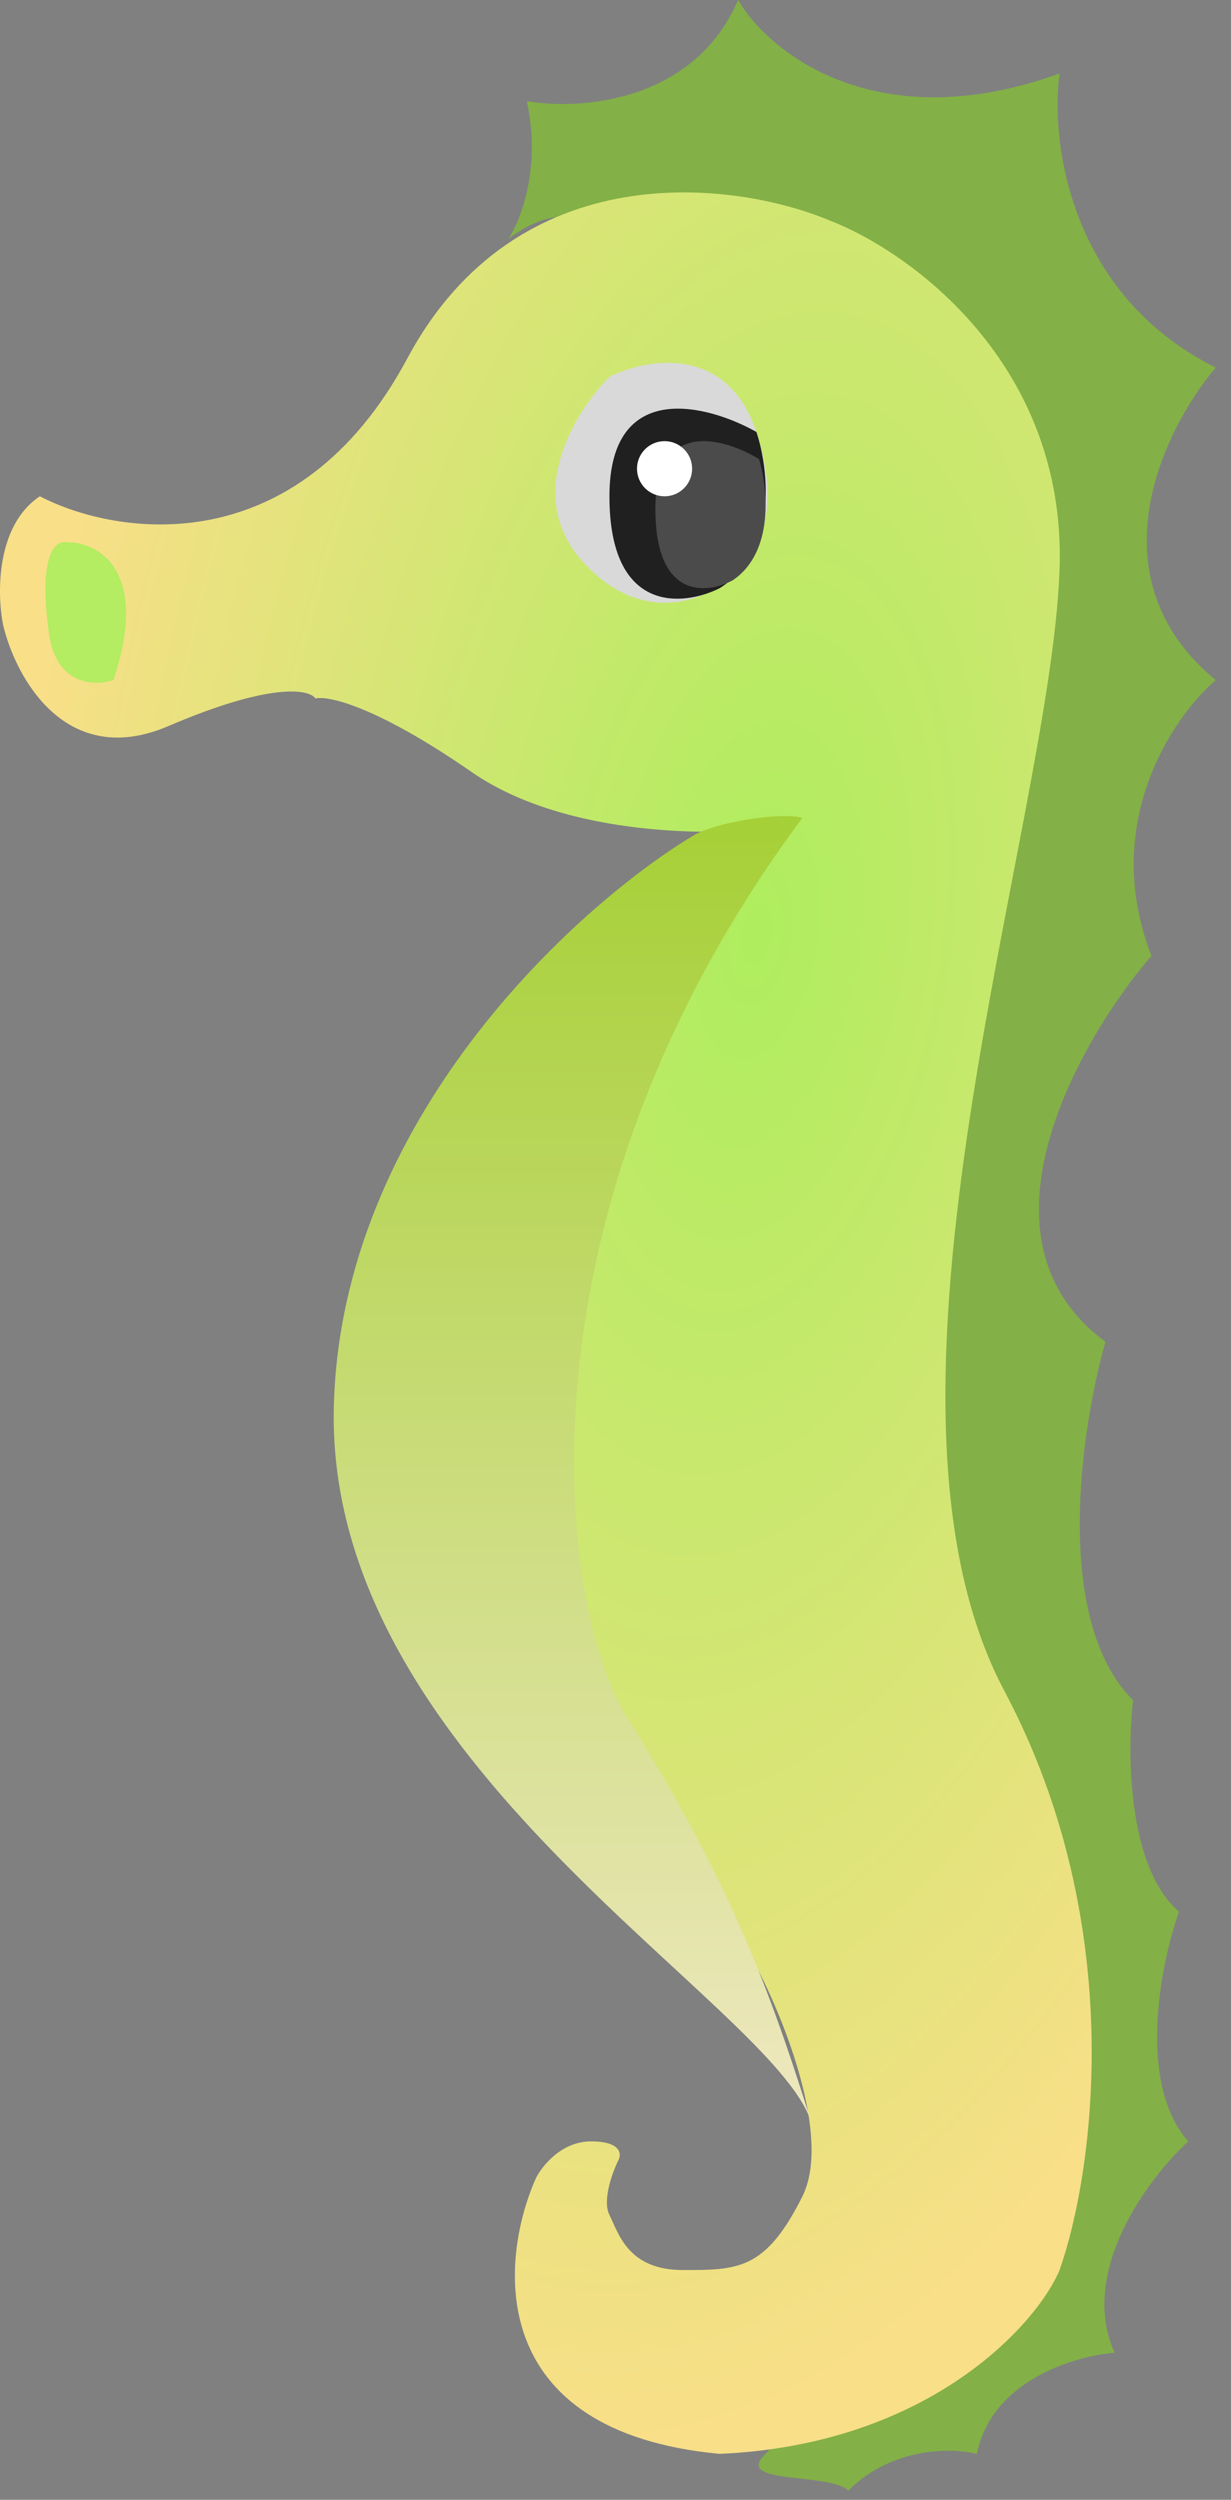 <svg width="67" height="136" viewBox="0 0 67 136" fill="none" xmlns="http://www.w3.org/2000/svg">
<rect x="0" y="0" width="67" height="136" fill="#808080" stroke="none"/>
<path d="M28.67 5.5C29.47 9.1 28.337 12 27.67 13C47.17 -2 48.67 127 41.67 133.5C39.838 135.201 45.17 134.5 46.17 135.5C48.57 133.1 51.837 133.167 53.17 133.5C53.97 129.5 58.503 128.167 60.67 128C58.67 123.6 62.503 118.5 64.67 116.5C61.87 113.3 63.17 106.833 64.17 104C61.37 101.6 61.337 95.333 61.67 92.5C57.27 88.1 58.837 77.667 60.17 73C52.57 67.4 58.67 56.667 62.67 52C59.87 44.8 63.837 39 66.17 37C59.37 31.4 63.337 23.333 66.17 20C58.17 16 57.17 7.667 57.67 4C47.67 7.6 41.837 2.833 40.17 0C37.77 5.6 31.503 6 28.67 5.5Z" fill="#83B047"/>
<path d="M22.169 19.5C16.169 30.7 6.336 29.167 2.169 27C-0.231 28.6 -0.164 32.333 0.169 34C0.836 36.833 3.569 41.9 9.169 39.5C14.769 37.1 16.836 37.5 17.169 38C17.836 37.833 20.469 38.4 25.669 42C30.869 45.6 39.169 45.5 42.669 45C40.836 47.5 36.769 53.3 35.169 56.5C33.569 59.7 31.836 66.167 31.169 69C31.002 70.5 30.669 74.7 30.669 79.5C30.669 84.3 32.669 90.5 33.669 93L36.669 98.5L41.169 107C42.669 109.833 45.269 116.3 43.669 119.5C41.669 123.5 40.169 123.5 37.169 123.5C34.169 123.5 33.669 121.5 33.169 120.5C32.769 119.7 33.336 118.167 33.669 117.5C33.836 117.167 33.769 116.5 32.169 116.5C30.569 116.5 29.502 117.833 29.169 118.5C27.169 123 26.369 132.3 39.169 133.5C50.669 133 56.502 126.333 57.669 123.5C59.502 118.333 61.469 104.8 54.669 92C46.169 76 57.169 45 57.669 31C58.069 19.8 49.502 13.667 45.169 12C40.002 9.833 28.169 8.3 22.169 19.5Z" fill="url(#paint0_radial_450_4345)"/>
<path d="M6.171 37C8.171 31 5.337 29.5 3.671 29.5C2.671 29.329 2.171 31 2.671 34.5C3.071 37.3 5.171 37.334 6.171 37Z" fill="#B4EC62"/>
<path d="M18.17 76.499C18.57 60.899 31.336 49.333 37.67 45.499C38.9 44.699 42.682 44.166 43.67 44.499C27.67 65.999 30.319 87.403 34.17 93.499C40.156 102.977 42.326 109.635 44.157 115.458C44.161 115.472 44.166 115.486 44.17 115.499C44.165 115.486 44.161 115.472 44.157 115.458C42.067 108.945 17.671 95.958 18.17 76.499Z" fill="url(#paint1_linear_450_4345)"/>
<path d="M41.17 23.5C39.57 18.7 35.17 19.5 33.17 20.5C31.337 22.333 28.47 26.9 31.67 30.5C34.87 34.1 38.337 32.667 39.67 31.5C40.837 30.833 42.77 28.3 41.17 23.5Z" fill="#D9D9D9"/>
<path d="M33.17 27C33.17 33.4 37.17 33 39.17 32C42.37 30 41.837 25.5 41.17 23.5C38.503 22 33.17 20.6 33.17 27Z" fill="#202020"/>
<path d="M35.67 27.689C35.67 32.64 38.492 32.331 39.902 31.557C42.16 30.009 41.783 26.528 41.313 24.98C39.432 23.82 35.67 22.737 35.67 27.689Z" fill="#4B4B4B"/>
<circle cx="36.17" cy="25.5" r="1.5" fill="white"/>
<defs>
<radialGradient id="paint0_radial_450_4345" cx="0" cy="0" r="1" gradientUnits="userSpaceOnUse" gradientTransform="translate(41.17 50.5) rotate(97.862) scale(83.787 40.465)">
<stop stop-color="#AEED5E"/>
<stop offset="1" stop-color="#F8DF88"/>
</radialGradient>
<linearGradient id="paint1_linear_450_4345" x1="31.166" y1="45.058" x2="31.166" y2="115.499" gradientUnits="userSpaceOnUse">
<stop stop-color="#A6D037"/>
<stop offset="1" stop-color="#EFE8C0"/>
</linearGradient>
</defs>
</svg>
